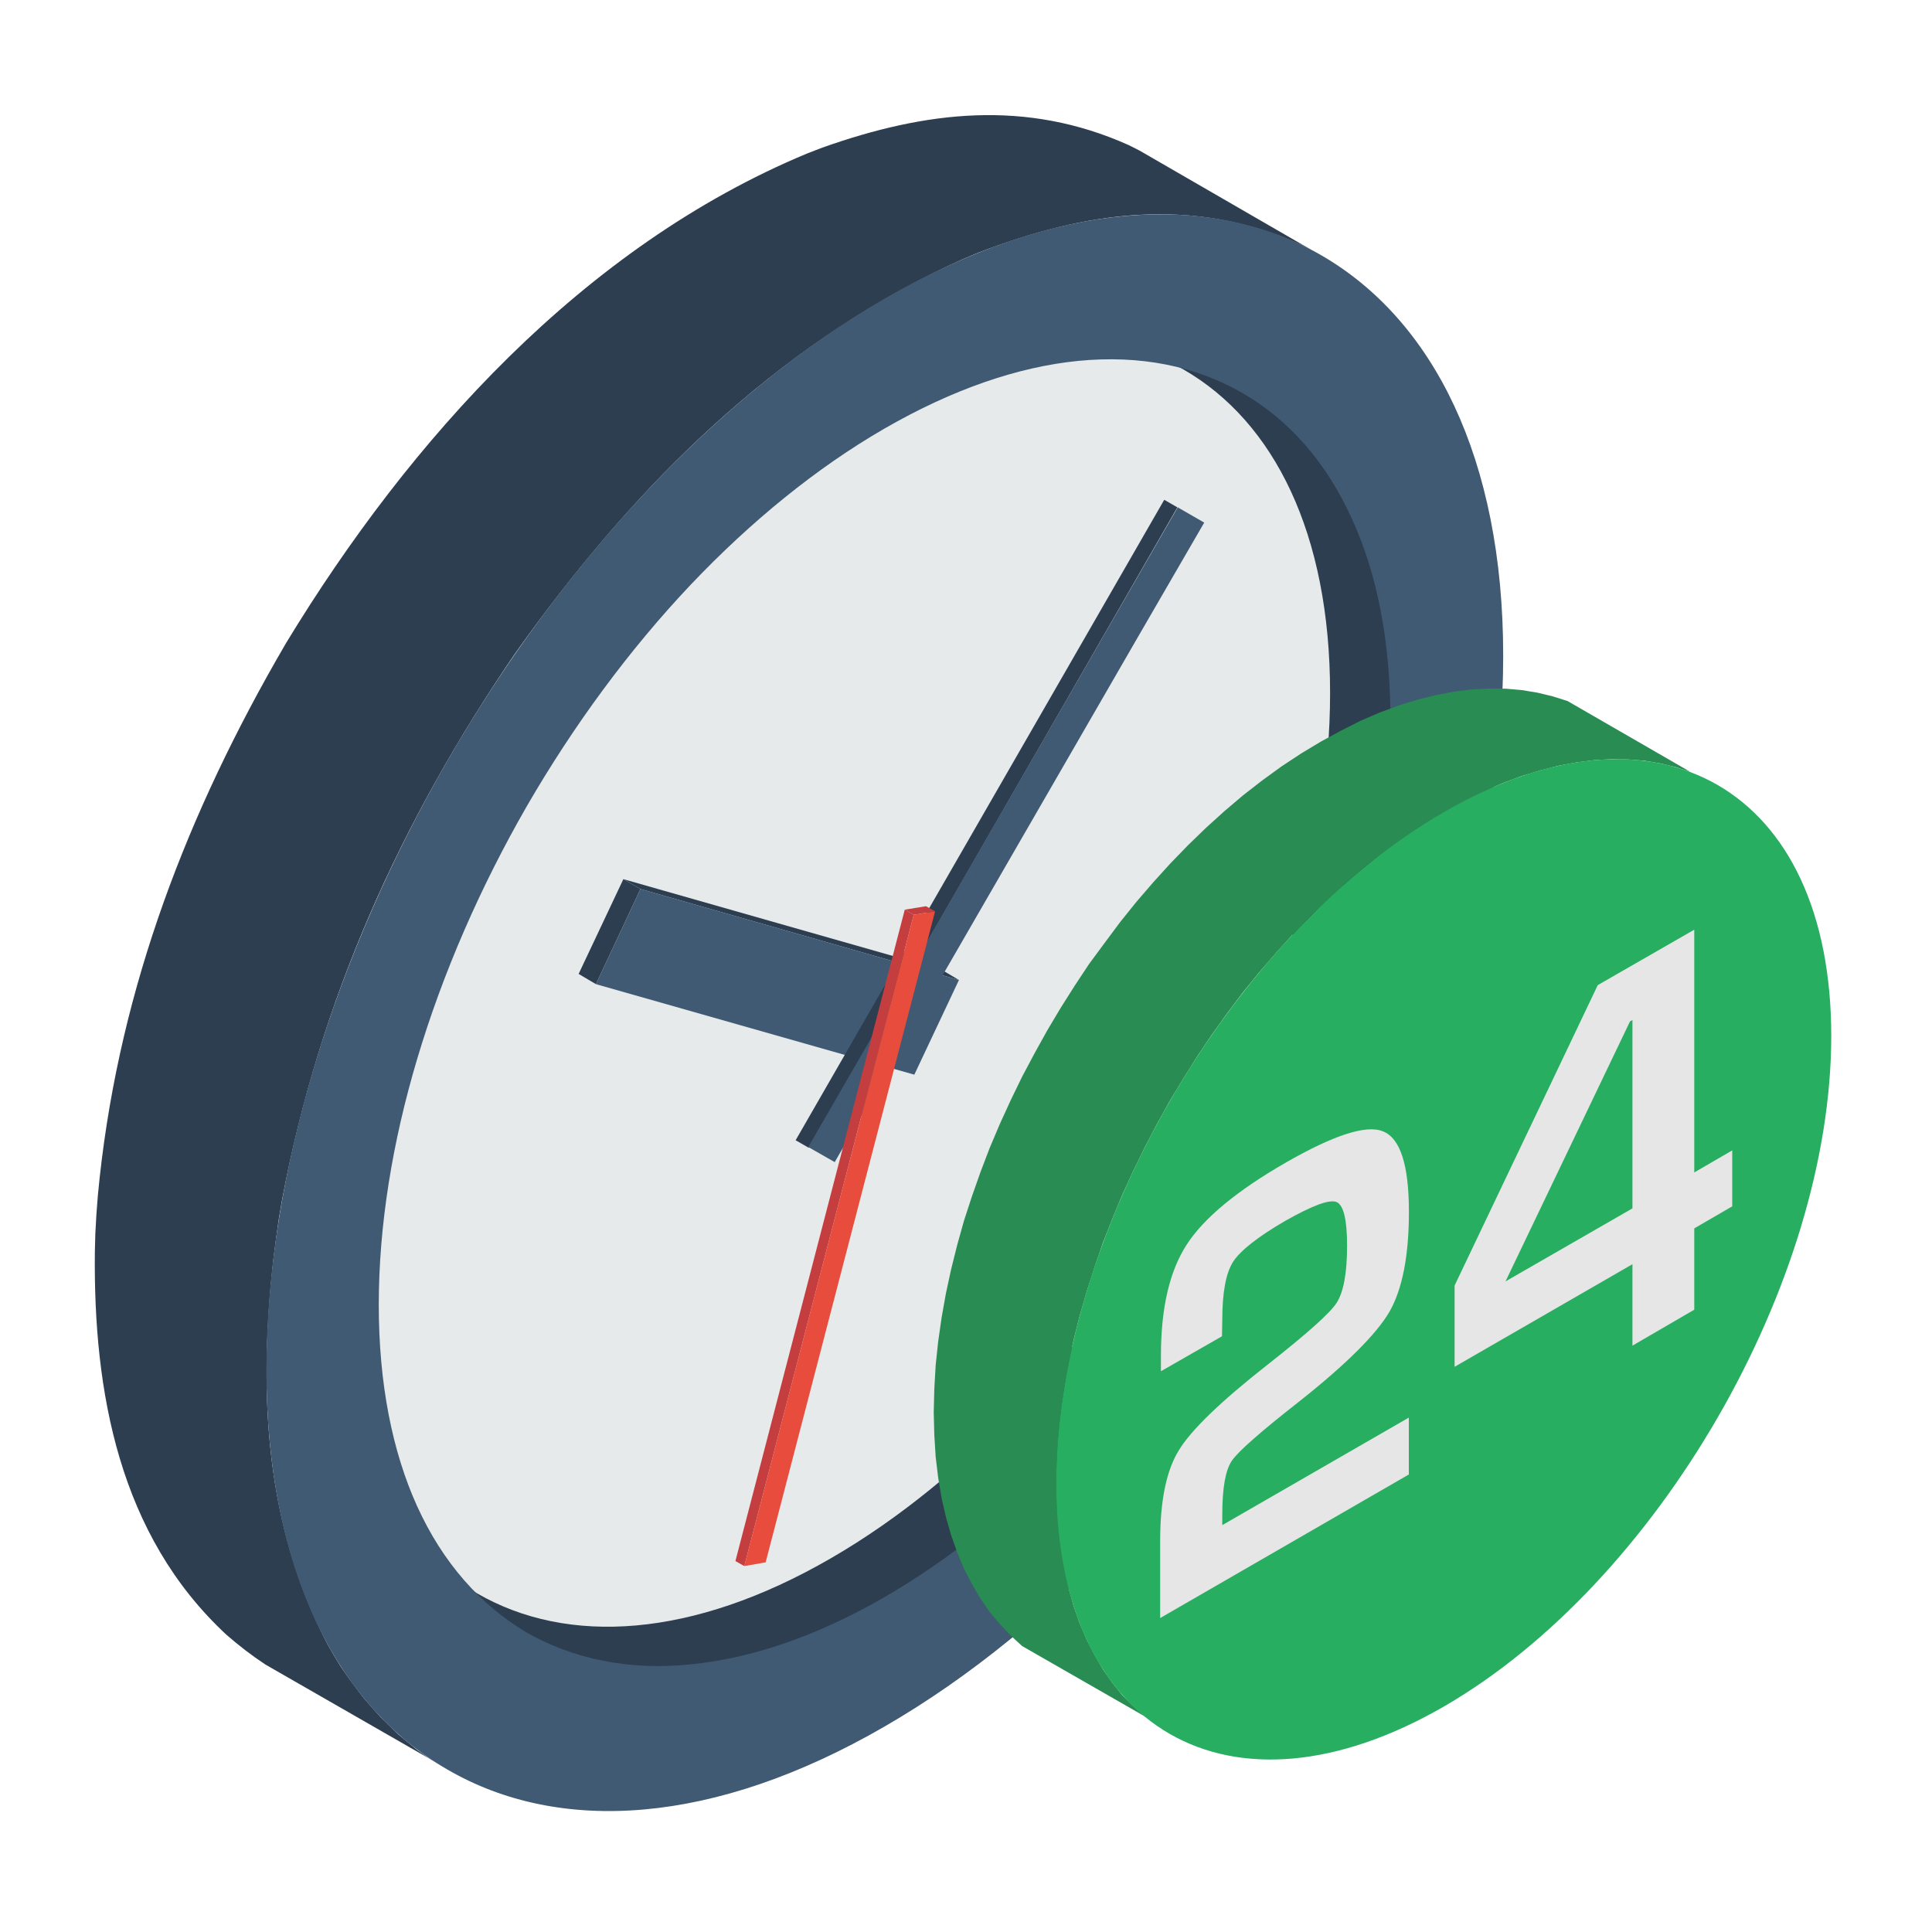 <?xml version="1.0" encoding="utf-8"?>
<!-- Generator: Adobe Illustrator 16.0.0, SVG Export Plug-In . SVG Version: 6.00 Build 0)  -->
<!DOCTYPE svg PUBLIC "-//W3C//DTD SVG 1.1//EN" "http://www.w3.org/Graphics/SVG/1.1/DTD/svg11.dtd">
<svg version="1.1" id="Layer_1" xmlns="http://www.w3.org/2000/svg" xmlns:xlink="http://www.w3.org/1999/xlink" x="0px" y="0px"
	 width="20px" height="20px" viewBox="0 0 20 20" enable-background="new 0 0 20 20" xml:space="preserve">
<g>
	<path fill-rule="evenodd" clip-rule="evenodd" fill="#2C3E50" d="M5.464,17.12l-1.787-1.247c4.952,2.782,12.282-9.947,7.406-12.832
		l1.972,0.794C18.074,6.668,10.618,19.904,5.464,17.12z"/>
	<path fill-rule="evenodd" clip-rule="evenodd" fill="#E6EAEB" d="M8.598,4.188c-2.854,1.649-5.173,5.661-5.173,8.959
		c0,3.297,2.318,4.637,5.173,2.986c2.855-1.649,5.171-5.661,5.171-8.959S11.453,2.541,8.598,4.188z"/>
	<path fill-rule="evenodd" clip-rule="evenodd" fill="#2C3E50" d="M8.355,1.589l0.158-0.061c1.072-0.38,2.109-0.502,3.171-0.026
		l0.113,0.057l1.777,1.027l-0.112-0.056c-1.117-0.501-2.219-0.343-3.33,0.084L9.974,2.68L9.812,2.754
		C8.013,3.609,6.613,4.999,5.454,6.595L5.328,6.771c-1.182,1.73-2.018,3.581-2.407,5.645l-0.034,0.198l-0.028,0.199l-0.026,0.198
		c-0.152,1.332-0.104,2.654,0.492,3.881l0.064,0.126l0.069,0.121l0.073,0.119l0.076,0.109l0.079,0.108l0.081,0.105l0.084,0.097
		l0.087,0.097l0.092,0.09l0.093,0.09l0.097,0.08l0.099,0.082l0.102,0.072l0.105,0.064l-1.779-1.021l-0.105-0.072l-0.1-0.074
		l-0.101-0.08l-0.097-0.082c-1.111-1.031-1.378-2.511-1.362-3.964l0.005-0.191l0.011-0.197l0.015-0.195
		c0.186-1.991,0.856-3.802,1.841-5.533l0.109-0.189C4.243,4.549,6.037,2.553,8.355,1.589z"/>
	<polygon fill-rule="evenodd" clip-rule="evenodd" fill="#2C3E50" points="5.365,16.845 3.588,15.817 3.633,15.847 3.677,15.873 
		5.454,16.901 5.41,16.869 	"/>
	<polygon fill-rule="evenodd" clip-rule="evenodd" fill="#2C3E50" points="12.862,4.069 11.083,3.042 11.04,3.017 10.993,2.991 
		12.77,4.018 12.816,4.044 	"/>
	<path fill-rule="evenodd" clip-rule="evenodd" fill="#415A73" d="M4.633,7.872c1.159-2.006,2.758-3.759,4.524-4.78
		c1.767-1.019,3.37-1.116,4.525-0.447c1.156,0.67,1.879,2.103,1.879,4.143c0,2.042-0.723,4.303-1.879,6.308
		c-1.155,2.007-2.759,3.757-4.525,4.777c-1.766,1.022-3.365,1.119-4.524,0.446c-1.159-0.665-1.875-2.1-1.875-4.139
		C2.758,12.139,3.475,9.877,4.633,7.872L4.633,7.872z M12.862,4.069c-0.483-0.28-1.059-0.396-1.701-0.333
		c-0.616,0.061-1.293,0.29-2.004,0.7C8.449,4.845,7.771,5.4,7.153,6.05c-0.64,0.676-1.215,1.459-1.699,2.295
		c-0.481,0.836-0.871,1.728-1.136,2.619c-0.256,0.859-0.397,1.722-0.397,2.543c0,0.82,0.141,1.52,0.397,2.085
		c0.266,0.585,0.655,1.024,1.136,1.309c0.484,0.274,1.06,0.394,1.699,0.328c0.619-0.061,1.296-0.287,2.004-0.696
		c0.711-0.412,1.388-0.965,2.004-1.617c0.643-0.675,1.218-1.458,1.701-2.294c0.483-0.838,0.872-1.728,1.135-2.619
		c0.26-0.861,0.397-1.723,0.397-2.542c0-0.821-0.138-1.52-0.397-2.085C13.734,4.79,13.346,4.348,12.862,4.069z"/>
	<g>
		<polygon fill-rule="evenodd" clip-rule="evenodd" fill="#2C3E50" points="6.169,10.188 5.99,10.082 6.453,9.101 6.63,9.203 		"/>
		<polygon fill-rule="evenodd" clip-rule="evenodd" fill="#2C3E50" points="6.63,9.203 6.453,9.101 9.751,10.041 9.927,10.145 		"/>
	</g>
	<polygon fill-rule="evenodd" clip-rule="evenodd" fill="#415A73" points="9.927,10.145 9.465,11.125 6.169,10.188 6.63,9.203 	"/>
	
		<rect x="10.132" y="4.7" transform="matrix(0.867 0.499 -0.499 0.867 5.613 -3.957)" fill-rule="evenodd" clip-rule="evenodd" fill="#2C3E50" width="0.157" height="7.647"/>
	<polygon fill-rule="evenodd" clip-rule="evenodd" fill="#415A73" points="8.641,12.03 8.367,11.874 12.192,5.252 12.466,5.41 
		11.777,6.599 	"/>
	<g>
		<polygon fill-rule="evenodd" clip-rule="evenodd" fill="#C43E3F" points="9.68,9.434 9.586,9.381 9.366,9.417 9.459,9.47 		"/>
		<polygon fill-rule="evenodd" clip-rule="evenodd" fill="#C43E3F" points="9.459,9.47 9.366,9.417 7.613,16.16 7.705,16.212 		"/>
	</g>
	<polygon fill-rule="evenodd" clip-rule="evenodd" fill="#E74C3C" points="7.705,16.212 7.926,16.173 9.68,9.434 9.459,9.47 	"/>
	<polygon fill-rule="evenodd" clip-rule="evenodd" fill="#298C52" points="17.499,7.991 16.227,7.257 16.075,7.209 15.918,7.171 
		15.756,7.144 15.585,7.129 15.415,7.128 15.238,7.137 15.055,7.159 14.868,7.195 14.679,7.241 14.483,7.302 14.29,7.373 
		14.087,7.46 13.885,7.562 13.677,7.675 13.471,7.799 13.266,7.934 13.065,8.08 12.867,8.234 12.674,8.398 12.484,8.57 
		12.297,8.751 12.115,8.939 11.938,9.134 11.764,9.336 11.596,9.545 11.436,9.76 11.275,9.978 11.126,10.203 10.981,10.432 
		10.841,10.667 10.709,10.905 10.581,11.146 10.462,11.391 10.35,11.636 10.245,11.884 10.15,12.133 10.061,12.386 9.979,12.637 
		9.909,12.888 9.846,13.14 9.792,13.39 9.747,13.642 9.712,13.888 9.686,14.133 9.672,14.378 9.666,14.62 9.672,14.855 
		9.686,15.081 9.712,15.298 9.747,15.507 9.792,15.704 9.846,15.892 9.909,16.07 9.979,16.24 10.061,16.397 10.15,16.549 
		10.245,16.687 10.35,16.812 10.462,16.93 10.581,17.04 11.851,17.768 11.731,17.662 11.619,17.55 11.515,17.42 11.417,17.281 
		11.331,17.132 11.25,16.975 11.177,16.804 11.114,16.626 11.062,16.438 11.016,16.238 10.981,16.033 10.956,15.815 10.94,15.59 
		10.934,15.354 10.94,15.112 10.956,14.867 10.981,14.622 11.016,14.373 11.062,14.122 11.114,13.87 11.177,13.621 11.25,13.368 
		11.331,13.117 11.417,12.865 11.515,12.616 11.619,12.366 11.731,12.122 11.851,11.876 11.975,11.639 12.108,11.4 12.249,11.166 
		12.393,10.937 12.544,10.712 12.702,10.491 12.864,10.276 13.033,10.068 13.207,9.867 13.384,9.671 13.566,9.482 13.754,9.304 
		13.941,9.132 14.135,8.968 14.334,8.813 14.536,8.667 14.738,8.532 14.945,8.406 15.151,8.295 15.354,8.194 15.558,8.106 
		15.751,8.034 15.946,7.975 16.137,7.926 16.323,7.892 16.505,7.869 16.684,7.859 16.857,7.862 17.025,7.875 17.187,7.903 
		17.344,7.94 	"/>
	<path fill-rule="evenodd" clip-rule="evenodd" fill="#27AE60" d="M14.945,17.667c2.212-1.278,4.012-4.385,4.012-6.944
		c0-2.558-1.8-3.595-4.012-2.316c-2.214,1.278-4.011,4.391-4.011,6.947C10.934,17.915,12.731,18.943,14.945,17.667z"/>
	<path fill-rule="evenodd" clip-rule="evenodd" fill="#E6E6E6" d="M17.539,9.624v2.513l0.393-0.228v0.579l-0.393,0.228v0.842
		l-0.64,0.372v-0.843l-1.841,1.062v-0.841l1.482-3.11L17.539,9.624L17.539,9.624z M16.899,12.509V10.56l-0.025,0.013l-1.289,2.692
		L16.899,12.509z"/>
	<path fill-rule="evenodd" clip-rule="evenodd" fill="#E6E6E6" d="M14.584,14.675v0.589L12.01,16.75v-0.799
		c0-0.415,0.064-0.728,0.193-0.937c0.128-0.212,0.436-0.508,0.919-0.887c0.4-0.315,0.639-0.526,0.713-0.637
		c0.073-0.112,0.11-0.31,0.11-0.594c0-0.271-0.037-0.423-0.11-0.453c-0.074-0.029-0.25,0.037-0.528,0.194
		c-0.286,0.166-0.465,0.308-0.541,0.423c-0.075,0.117-0.113,0.317-0.113,0.604l-0.003,0.169l-0.632,0.362v-0.163
		c0-0.493,0.09-0.876,0.267-1.148c0.176-0.273,0.518-0.557,1.024-0.848c0.496-0.285,0.835-0.396,1.008-0.324
		c0.179,0.071,0.268,0.349,0.268,0.833c0,0.454-0.068,0.802-0.202,1.035c-0.134,0.23-0.445,0.541-0.931,0.926
		c-0.401,0.314-0.637,0.521-0.701,0.617c-0.065,0.096-0.098,0.281-0.098,0.557v0.108L14.584,14.675z"/>
</g>
</svg>
